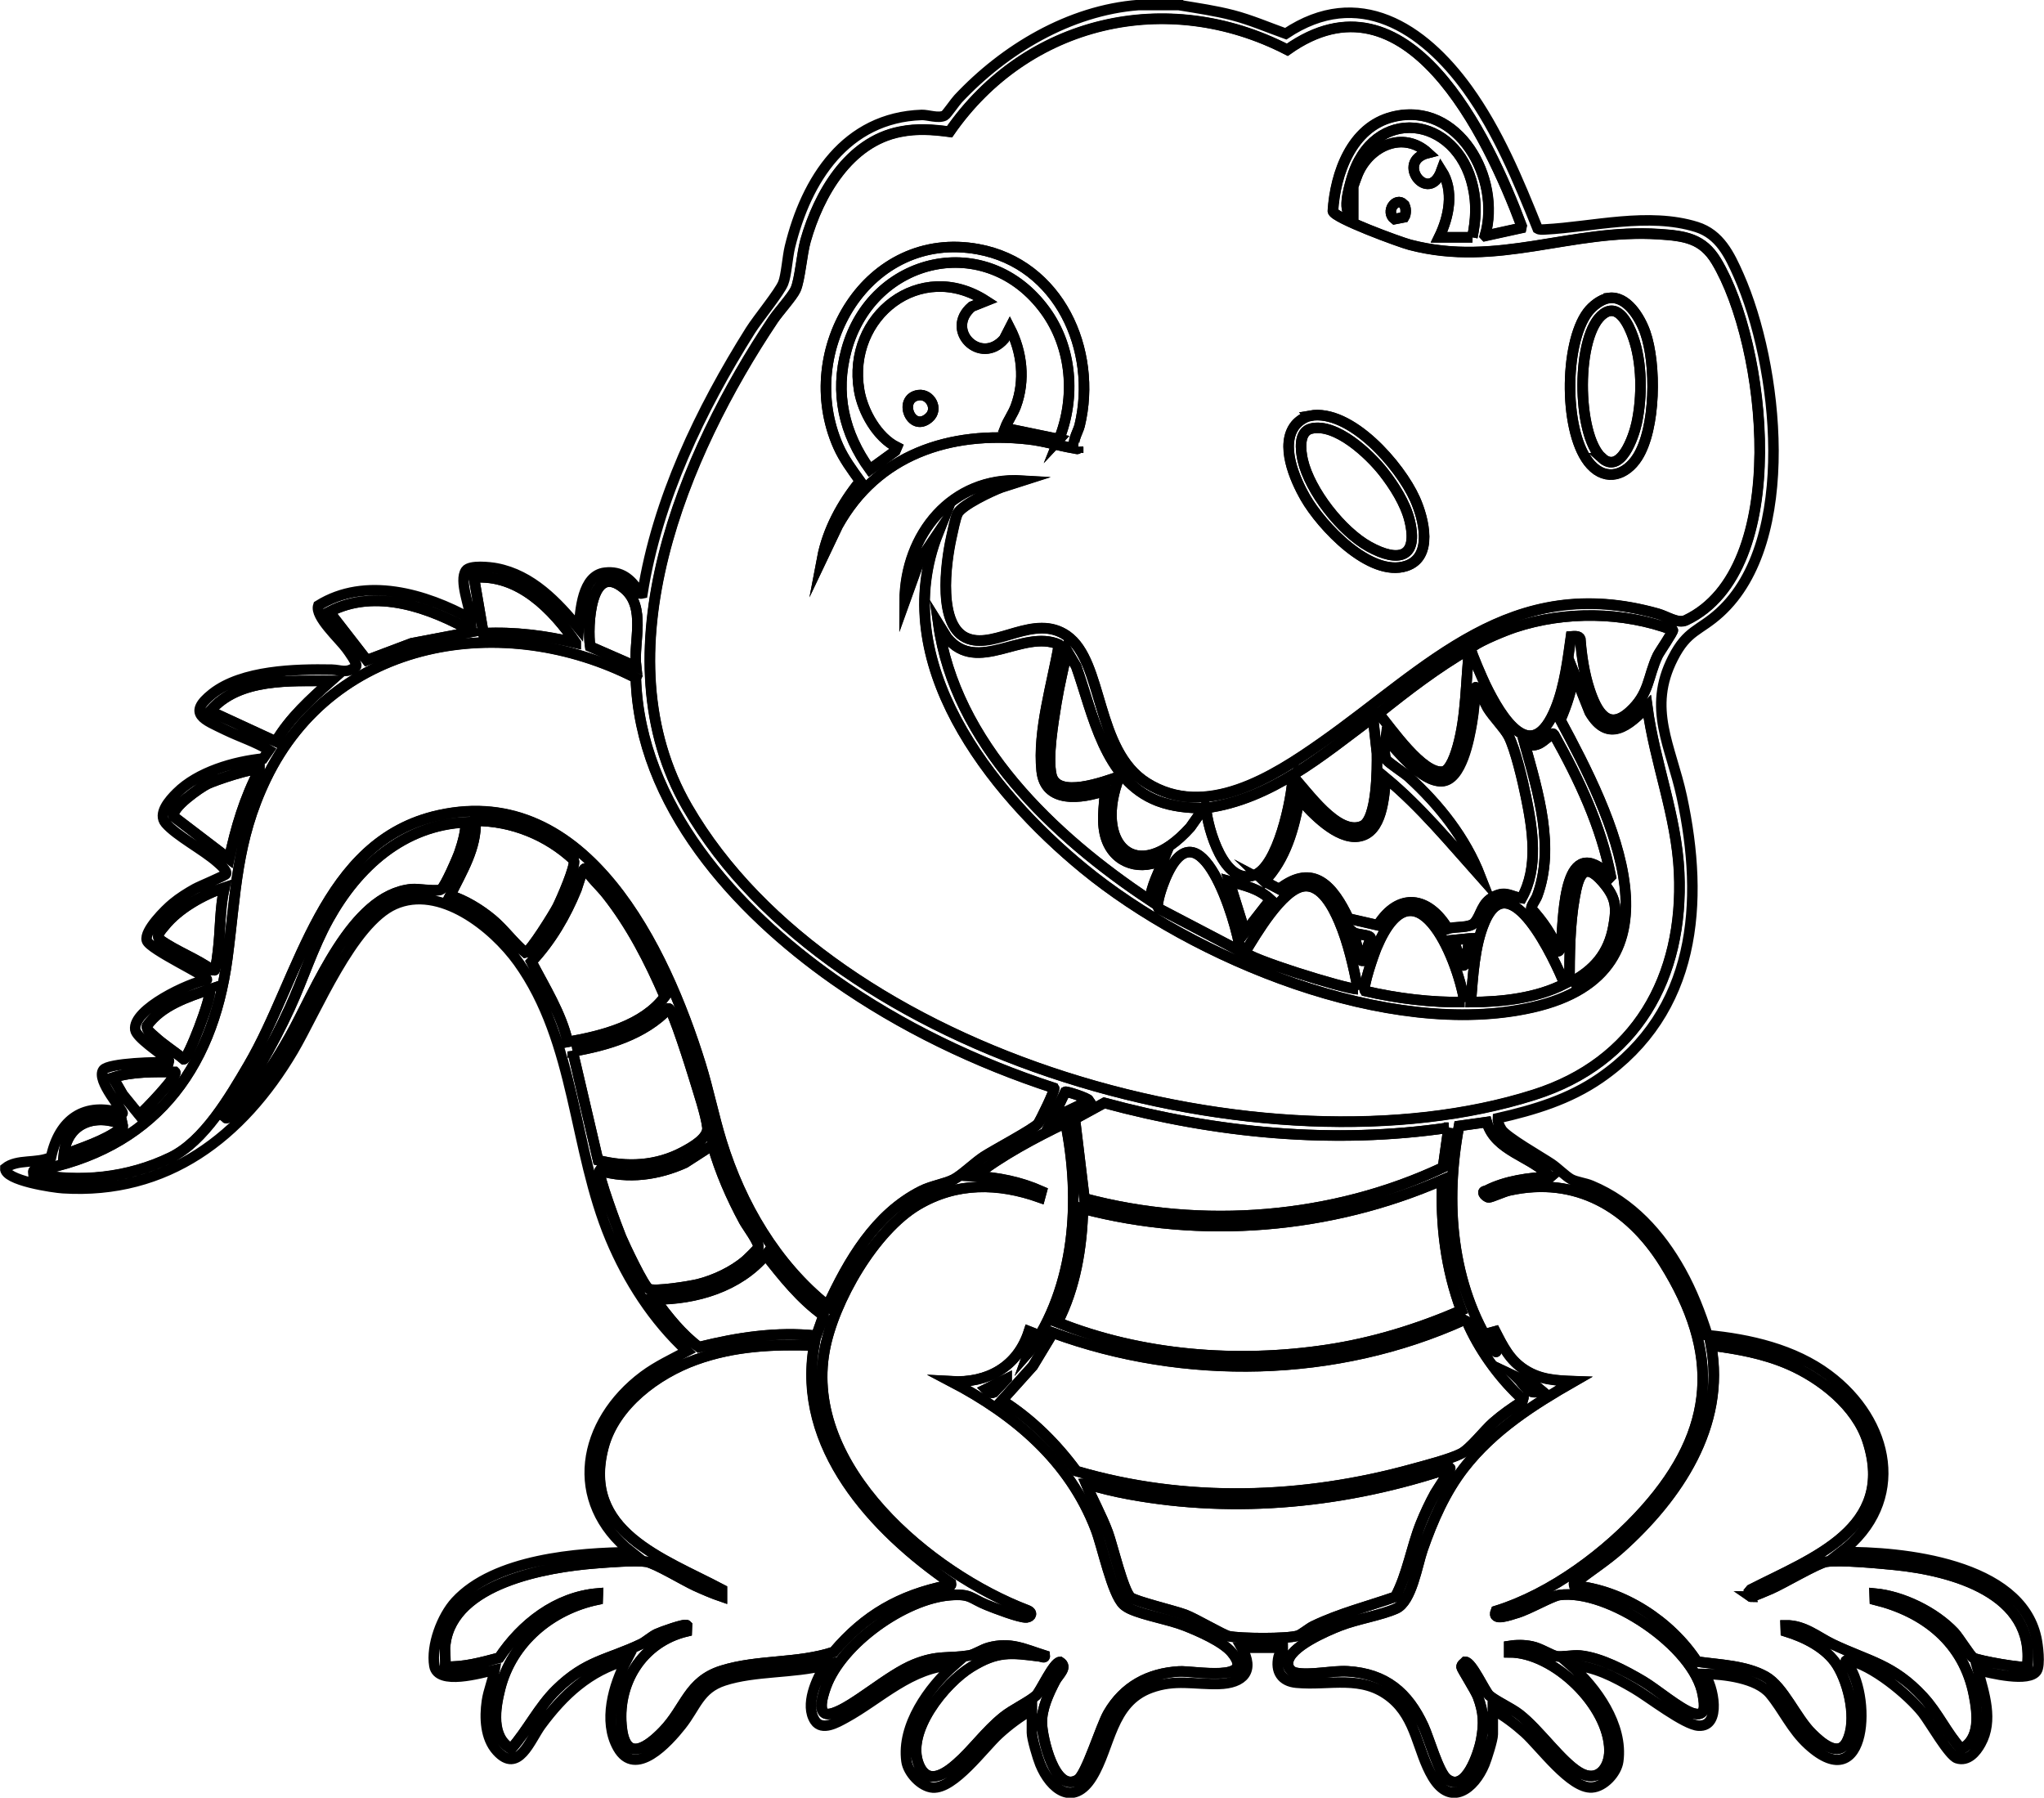 <?xml version="1.0" encoding="UTF-8"?>
<svg id="Layer_2" data-name="Layer 2" xmlns="http://www.w3.org/2000/svg" viewBox="0 0 194.57 171.12">
  <g id="Layer_1-2" data-name="Layer 1">
    <g>
      <path d="M112.32.5c1.69.28,3.37.52,5.03.95s3.37,1.16,5.04,1.76c6.92-4.61,13.09-.56,17.3,5.26,2.92,4.05,4.83,8.69,6.68,13.29.2.12.45.09.68.08,4.58-.24,9.87-1.67,14.46-.23,2.19.69,3.13,2.65,4,4.62,3.73,8.42,5.7,25.25-1.81,32.08-1.96,1.78-3.08,1.64-4.45,4.33-2.47,4.84-.2,8.37.84,13.19,2.18,10.13,1.36,20.48-7.78,26.79-2.96,2.04-6.26,3.03-9.73,3.82-.03.39.16.75.35,1.07.43.72,3.77,2.61,4.75,3.27.57.38,1.36,1.18,1.87,1.46s1.35.36,1.95.62c3.8,1.59,6.53,4.6,8.5,8.14,1.07,1.92,1.87,3.99,2.54,6.09,4,.38,8.23,1.35,11.5,3.79,5.86,4.36,7.5,12.04,1.22,16.86,5.85-.07,17.02,1.08,18.57,8.14.16.71.39,2.58.05,3.15-.68,1.15-4.47.22-5.61-.08.6,2.25,1.5,4.8.27,7.01-.45.82-1.22,1.73-2.25,1.4-.76-.24-2.59-3.46-3.26-4.31-1.4-1.77-4.86-4.61-7.1-5.01-.11-.02-.26-.03-.23.08,2.56,3.06,2.06,13.08-3.56,7.95-1.6-1.46-2.37-3.3-3.64-4.83s-4.41-1.88-6.27-1.91c.87,1.11,1.67,5.05-.53,4.93-1.35-.07-4.77-2.75-6.15-3.55-1.87-1.09-3.82-2.13-6.04-2.21,2.45,2.12,5,5.72,4.53,9.14-.15,1.11-1.36,2.43-2.5,2.5-2.02.14-4.93-3.89-6.41-5.22-.92-.82-1.95-1.61-3.03-2.19v2.35c0,.51-.57,2.29-.79,2.84-.98,2.37-3.22,4.08-4.93,1.22-1.46-2.45-1.53-5.56-3.96-7.54-2.76-2.25-5.84-1.13-9.01-1.43-1.41-.13-2.02-1.08-1.7-2.47.08-.36.44-.5.42-.86h-3.93c1.26,2.2.17,3.39-2.19,3.45s-4.14-.48-6.47.37c-3.82,1.4-3.82,5.61-5.59,8.48s-3.95,1.19-4.93-1.22c-.24-.59-.79-2.43-.79-2.99v-2.19c-1.14.65-2.22,1.46-3.18,2.34-1.43,1.32-4.25,5.21-6.26,5.07-1.12-.08-2.35-1.42-2.5-2.51-.47-3.39,2.12-7.01,4.53-9.14-4.08.13-7.02,3.21-10.34,5.02-.8.44-2.23,1.27-2.9.27-.98-1.49.13-3.95.98-5.29-3.04.79-6.71.51-9.65,1.47-2.35.77-2.65,2.48-4.06,4.26-1.25,1.58-4.37,5.06-6.03,2.12-1.42-2.52-.43-5.92.82-8.31-3.54.97-6.02,3.29-8.14,6.16-1.04,1.41-2.16,4.71-4.19,2.47-1.12-1.23-1.19-3.19-.96-4.75.15-1.02.57-1.96.74-2.97-1.29.28-5.42,1.52-5.74-.39s.7-4.67,2.03-6.12c3.7-4.02,11.59-4.65,16.73-4.69-6.16-4.84-4.68-12.41,1.16-16.77,1.29-.96,2.73-1.62,4.13-2.37-3.2-2.96-5.61-6.71-7.29-10.72-3.57-8.54-3.27-18.65-8.78-26.33-2.38-3.31-7.47-7.4-11.78-5.48-4.03,1.8-7.41,10.13-9.66,13.95-4.82,8.15-11.96,13.69-21.9,13.07-.86-.05-5.58-.73-5.49-1.9,1.13-.91,3.02-.41,4.36-1.06.77-3.57,3.16-5.33,6.81-4.16.18-.17-2.57-3.14-1.83-4.14.48-.65,5.27-.79,6.22-.7.1-.35-.09-.26-.19-.35-.63-.56-2.88-2.03-2.99-2.77-.29-1.95,5.17-4.5,6.82-4.76.22-.28-5.48-2.89-5.72-3.74-.27-.92,1.77-2.94,2.48-3.52.61-.51,1.39-1,2.09-1.39.46-.26,2.92-1.27,2.97-1.42.11-.34-.58-.89-.83-1.12-1.31-1.17-3.89-2.51-4.92-3.71-.78-.91.37-2.2,1.06-2.88,2.01-2.01,5.46-3,8.22-3.28l.56-.8c-1.3-.79-2.79-1.26-4.15-1.92-1.98-.97-3.71-1.51-1.23-3.46,2.84-2.22,7.88-2.34,11.35-2.28.89.02,1.43.42,2.32-.31.15-.25-.71-1.42-.92-1.7-.66-.91-3.03-3.04-2.68-4.09,4.48-2.79,10.2-1.13,14.51,1.26-.08-1.16-1.13-3.61-.46-4.59.37-.54,2.32-.33,2.92-.21,3.34.64,5.78,3.2,7.83,5.71.14-1.67.31-5.06,2.5-5.3,1.55-.17,2.42.6,3.22,1.77.09.14-.02.28.34.2,1.41-8.92,5.52-17.47,10.29-25.05.69-1.09,2.73-3.57,3.1-4.47.3-.73.41-2.51.64-3.45,1.56-6.41,5.31-12.32,12.55-12.57.58-.02,1.57.36,2.18.06.18-.09,1.02-1.32,1.28-1.59,4.41-4.71,10.6-8.43,17.18-8.93h3.93ZM141.37,22.44l3.42-.75.04-.2c-3.19-8.55-10.93-24.82-22.3-16.76-11.48-5.91-24.82-2.78-32.15,7.8-1.63-.22-3.08-.33-4.71,0-4.88.96-7.74,5.94-9,10.37-.35,1.25-.53,3.74-.95,4.65-.3.66-1.62,2.12-2.13,2.87-8.51,12.72-16.62,31.81-8.17,46.4,13.88,23.95,55.18,35.45,80.6,27.38,9.72-3.08,14.27-11.17,13.81-21.16-.25-5.43-2.33-10.47-3.04-15.81-1.74,1.84-3.73,3.51-5.47.56l-1.49-3.73c-.2,1.55-.69,3.04-1.31,4.46,4.82,8.96,12.41,23.95-2.66,27.36-13.65,3.09-32.23-4.61-42.72-13.22-8.94-7.34-18.71-19.69-13.85-31.93l-1.8,2.67-1.38,3.84c.02-6.35,4.48-11.91,11.2-11.5l-2,.64c-.92.34-3.77,1.68-4.17,2.49-.21.43-.47,1.73-.59,2.28-.53,2.4-1.38,8.58,1.62,9.64,2.68.95,6.31-2.42,9.37-.29,3.54,2.47,2.66,10.9,7.62,14.02,5.6,3.51,12.05-.6,16.65-3.84,10.18-7.16,17.99-16.22,32-12.27.85.24,1.91.98,2.66.62,10.13-4.8,7.65-26.3,2.9-34.18-1.31-2.18-3.02-2.41-5.45-2.57-8.39-.54-15.36,3.21-23.72,1.01-.96-.25-7.23-2.55-7.33-3.2.22-3.6,1.78-7.99,5.67-8.97,6.3-1.59,10.39,5.91,8.81,11.3ZM140.16,22.59c.33-1.68.43-3.13.05-4.82-1.51-6.82-9.52-7.86-11.56-.71-.25.87-.97,3.29.16,3.56v-2.8c0-.11.34-1.04.43-1.24,1.12-2.69,4.34-4.17,6.69-2.02-3.18.8.08,5.01,1.29,1.67,1.23,1.92.72,4.42-.23,6.36h3.18ZM133.62,19.45c-.75-.76-1.78.71-.87,1.41l.92-.18c.19-.29.2-.97-.05-1.22ZM54.8,61.18c-2.2-3.2-5.44-6.55-9.69-6.2l.91,5.3c2.97-.15,5.89.23,8.78.91ZM60.55,63.45c-.27-2.36.99-5.64-1.13-7.42-3.24-2.72-3.52,3.67-3.24,5.51l4.37,1.91ZM44.97,60.13c-4-2.29-9.22-4.2-13.62-1.89l3.57,4.6,4.27-1.61,5.78-1.1ZM159.23,59.97c-4.69-1.76-10.25-1.83-15.01-.26-.97.32-3.18,1.23-3.96,1.79-.14.1-.23.12-.22.33.02.35,1.12,2.84,1.36,3.34,1.52,3.14,4.43,7.89,6.71,2.21.84-2.1,1.14-4.58,1.45-6.8.29-.02.78-.09.88.24.12,1.6.38,3.34.89,4.86.65,1.95,1.71,3.98,3.81,2.06,1.91-1.73,1.7-3.31,2.67-5.35.16-.34,1.52-2.31,1.44-2.42ZM100.8,61.35c-3.45-1.48-7.75,2.89-10.64-.64l-.84-1.35c1.57,11.37,11.02,20.29,20.13,26.33.17-1.41.85-2.65,1.36-3.93-2.13,1.18-4.63.51-5.48-1.86-.53-1.49-.22-3.11-.12-4.64-2.23.77-5.73,1.28-6.05-1.89-.39-3.82,1.01-8.26,1.65-12.01ZM60.53,64.54c-12.58-6.45-28.73-3.87-35.22,9.61-2.85,5.91-2.84,10.79-3.67,17.06-1.44,10.87-7.25,18.21-18.22,20.23-.25.05-.26-.1-.23.3,4.43.87,8.97.41,13.05-1.56,3.17-1.53,5.64-5.76,7.41-8.78,4.97-8.47,6.99-21.34,18.13-23.79,14.04-3.09,21.52,12.79,24.9,23.69.76,2.43,1.25,4.95,2,7.38,1.85,5.98,5.18,11.69,10.1,15.62,1.98-4.29,4.53-8.71,8.9-10.92.98-.5,2.32-.69,3.12-1.12s1.97-1.58,2.84-2.15,4.82-2.68,5.17-3.15c.24-.33,1.64-3.22,1.53-3.38-7.4-2.41-14.56-5.85-20.93-10.32-9.38-6.59-18.51-16.61-18.89-28.7ZM139.86,61.79c-3.06,1.77-5.87,3.92-8.62,6.13,1.14,1.34,4.19,5.83,6.12,5.53.72-.11,1.23-1.76,1.4-2.39.83-2.95.76-6.24,1.1-9.26ZM114.59,76.92c-1.48,0-3-.15-4.39-.68-5.07-1.95-6.15-8.29-7.76-12.82l-.87-1.47c-.33,1.65-.74,3.3-1.01,4.96-.29,1.8-.87,5.19-.47,6.88.54,2.29,5.03.6,6.48.11-2.53,6.39,1.56,10.62,6.74,4.84l1.28-1.82ZM31.5,64.82c-3.84,0-8.78-.33-11.5,2.87l6.26,2.89c1.34-2.27,3.29-4.02,5.24-5.76ZM120.34,83.88l1.44.76c3.3-2.58,5.18-.17,6.59,2.8l2.8.64c2.02-3.17,4.82-2.74,6.66.33.7-.24,2.09-.03,2.56-.58.66-.78.62-1.89,1.89-2.5,1.11-.54,1.53.03,2.58.17,1.62-2.9,1.04-6.53.41-9.65-.29-1.44-1.01-4.54-1.65-5.76-.4-.76-1.45-1.81-2-2.69-.1-.17-1.02-2.13-1.15-1.96-.08,1.11-.16,2.26-.35,3.36-.25,1.48-.98,5.54-2.9,5.57s-4.14-2.81-5.3-4.09c-.08.5-.22,1.66.07,2.05.22.31,1.69,1.25,2.13,1.65,2.9,2.65,5.37,5.76,6.81,9.46-2.88-3.23-5.66-6.61-9-9.38-.18,1.78-.32,5.24-2.61,5.57-2.05.3-4.4-2.22-5.63-3.6-.48,2.83-1.3,5.76-3.33,7.87ZM123.06,73.89c1.38,1.4,4.27,5.74,6.62,4.73,1.43-.61,1.42-5.54,1.4-6.92l-.38-3.41c-4.82,3.6-9.71,7.79-15.9,8.62.18,2.02,1.73,7.41,4.59,6.39,2.26-.81,3.59-7.22,3.68-9.42ZM153.33,83.43c-.91-4.79-3.02-9.24-5.38-13.46-.19-.24-.13-.12-.3,0-.87.59-1.13,1.19-2.5.91,1.27,4.55,2.88,9.78,1.17,14.41-.13.34-.62.96-.55,1.22,1.06,1.17,2.05,2.55,2.56,4.04.21-.02.27-.68.28-.85.25-2.73.23-10.66,4.71-6.26ZM24.69,73.29c-.44-.32-4.29,1.01-4.95,1.33-.72.36-3.47,2.27-3.21,3.1l5.28,4.03c.61-2.92,1.48-5.83,2.88-8.47ZM42.85,85.24c1.39.42,2.89,1.35,4.01,2.28s2.05,2.24,3.16,3.16c.46-.08,2.73-3.74,3.05-4.37.36-.72,1.74-3.85,1.56-4.44-2.52-2.36-5.89-3.74-9.36-3.74.11,2.6-1.33,4.87-2.42,7.11ZM44.36,78.28c-5.97.26-10.33,4.24-13.1,9.23-1.49,2.69-2.4,5.64-3.68,8.43-1.68,3.67-3.74,7.21-6.08,10.49.18.16,1.48-1.23,1.67-1.43,1.73-1.86,3.16-4.13,4.41-6.33,2.46-4.34,5.85-13.46,11.55-14.02.7-.07,2.54.27,2.87,0,.38-.32,1.54-2.94,1.74-3.55.31-.9.57-1.84.6-2.8ZM118.07,90.54c-.35-2.86-3.93-14.49-7.14-6.91-.22.51-.92,2.41-.66,2.83l7.8,4.08ZM54.05,99.17c3.26-.57,7.18-1.55,9.23-4.31-1.48-3.43-3.21-6.81-5.54-9.75-.67-.84-1.51-1.56-2.03-2.44-.22-.16-.75,1.75-.83,1.96-1.03,2.53-2.42,4.91-4.29,6.91,1.28,2.47,2.81,4.87,3.46,7.62ZM149.4,93.57c2.31-1.19,3.73-2.8,4.19-5.41.33-1.84.23-2.74-1.02-4.19-1.84-2.14-2.33-.51-2.67,1.41-.48,2.65-.49,5.51-.5,8.2ZM118.52,88.72l2.42-3.1c-1.17-1.08-2.46-1.32-3.93-1.74l1.51,4.84ZM129.27,94.17c-.42-2.14-.93-4.45-1.79-6.46-.56-1.31-1.69-3.58-3.39-3.35-2.04.28-4.55,4.59-5.56,6.25.04.57,9.48,3.52,10.74,3.55ZM21.36,84.49c-1.98.65-4.35,1.98-5.68,3.63-.31.39-.92.99-.43,1.34,1.48,1.07,3.48,1.8,4.98,2.89.31.05.18-.04.24-.2.14-.37.21-1.12.27-1.55.26-2.03.18-4.11.62-6.11ZM140.01,95.38c2.98-.01,6.26-.37,8.92-1.74-.89-2.2-5.2-11.59-7.63-5.83-.95,2.26-1.09,5.14-1.29,7.56ZM139.41,95.38c-.71-4.42-4.75-13.8-8.39-5.14-.24.58-1.34,3.73-1.08,4.09,3.1.71,6.29,1.11,9.47,1.05ZM129.72,91.45l.75-2.18c-.07-.32-1.35-.28-1.66-.54.26.79.41,1.64.68,2.42.05.15.02.35.22.3ZM139.86,89.33l-1.51.15.91,2.42c.21.04.22-.27.26-.42.16-.67.24-1.46.35-2.15ZM19.99,94.17c-2.14.72-4.66,1.55-6,3.48-.1.36.43.74.7.99.82.77,1.93,1.45,2.8,2.19.4-.03,2.64-5.76,2.49-6.65ZM54.51,100.08l2.42,10.36c2.77.7,5.58.56,8.12-.8.82-.44,2.4-1.32,2.29-2.33-.14-1.22-.91-3.5-1.29-4.77-.2-.68-2.04-6.54-2.39-6.54-2.34,2.49-5.86,3.52-9.15,4.09ZM16.66,102.04c-1.97,0-4.01-.06-5.9.53l.94,1.63,1.56,1.92c.41-.3,3.75-3.77,3.41-4.08ZM103.69,104.76c-.16-.27-2.17-.9-2.28-.84l-1.2,2.51,3.48-1.67ZM137.89,107.34c-10.98,1.61-22.11.53-32.77-2.36l-2.8,1.53.91,7.56c11.19,2.99,23.67,1.98,34.13-2.95l.53-3.78ZM11.67,107.04c-2.64-1.1-5.29-.15-5.6,2.87,1.68-.65,3.92-1.34,5.35-2.45.17-.13.31-.15.25-.43ZM147.58,112.03c-1.8-1.99-5.24-2.42-6.05-5.23l-2.64.37c-1.36,7.24-.79,15.08,3.32,21.35.3.32.27.1.16-.16-.2-.49-.46-.96-.54-1.5l.51-.14c.75,1.46,1.4,2.77,2.83,3.68s2.96,1.01,4.68,1.07c-3.91,2.24-7.7,4.66-10.5,8.26-1.78,2.29-2.97,5.01-3.92,7.74-.52,1.49-1.04,4.98-2.53,5.64s-3.69.98-5.34,1.63c-1.24.48-4.86,2.02-4.95,3.53-.03.46.28.84.71.94,1.34.31,3.46-.22,4.97-.13,3.62.22,5.74,2.03,7.21,5.2.52,1.12,1.44,4.4,2.23,5.03,1.78,1.42,3.05-2.49,3.27-3.71.29-1.56.24-2.61-.31-4.09-.22-.57-1.55-2.67-1.56-2.83-.02-.24.23-.36.36-.5.61,0,1.86,2.81,2.27,3.18.56.52,2.09,1.2,2.88,1.82,1.89,1.47,3.94,4.46,5.69,5.51s2.9-.38,2.88-2.11c-.05-4.22-5.26-9.32-9.54-9.31v-.6c.74-.12,1.41-.11,2.15.04.84.17,1.83.84,2.37.94.5.08,1.54-.13,2.21-.07,1.96.18,4.34,1.45,6.03,2.45,1.24.74,3.5,2.65,4.69,3.03,1.31.41,1.16-.7.98-1.74-.79-4.61-9.08-10.14-13.67-9.5-.7.1-2.92,1.39-4.04,1.71-.56.16-2.42.87-1.99-.19,5.28-1.64,10.55-5.58,14.21-9.68,6.74-7.58,7.17-14.87,1.8-23.45-3.3-5.27-8.37-8.32-14.75-6.9-.53.12-1.63.63-1.92.66-.17.02-.45-.23-.5-.36-.11-.27.15-.23.29-.3,1.76-.91,4.1-1.25,6.06-1.29ZM97.94,128.68c4.46-6.19,4.95-14.49,3.48-21.79-3,1.46-5.97,3.03-8.62,5.07,2.2.11,4.34.55,6.35,1.44l-.16.59c-3.97-1.41-7.94-1.48-11.63.7-4.15,2.46-8.01,9.15-8.87,13.83-2.06,11.14,10.04,21.23,19.3,24.76.56.21.35.63-.07.68-.62.06-3.1-.9-3.81-1.19-1.54-.63-1.5-1.08-3.45-.93-4.33.32-10.37,4.61-11.85,8.74-.35.97-.96,3.01.68,2.49,1.98-.62,5.23-3.63,7.76-4.65,2.26-.91,3.14-.51,5.21-.84.5-.08,1.25-.58,1.83-.74,2.1-.57,3.41.13,5.36.75.03.29-.29.1-.46.08-2.8-.36-4.07-.51-6.55,1.01s-6.29,6.17-4.97,9.31c.83,1.98,2.47.88,3.59-.1,1.56-1.37,2.75-3.1,4.46-4.47.87-.7,2.48-1.45,3.11-2.04.4-.37,1.66-3.18,2.27-3.18.78.49-.14,1.21-.46,1.81-.62,1.19-1.29,2.62-1.27,3.99s1.21,6.73,3.41,5.41c.82-.5,2.19-5.07,2.91-6.32,1.48-2.55,3.82-3.82,6.75-3.99,1.35-.08,7.44,1.12,5-1.81-.86-1.04-3.16-2.03-4.43-2.53-1.62-.63-3.78-.96-5.21-1.6-.22-.1-.47-.25-.65-.41-1.09-1.01-2.01-5.53-2.65-7.19-2.5-6.52-7.73-10.91-13.78-14.07,3.48.2,6.34-1.39,7.42-4.76l.61.24-.62,1.72ZM67.82,109l-2.62,1.69c-2.55,1.15-5.41,1.55-8.12.73-.23.31,1.73,5.59,2.05,6.35s2.18,4.7,2.64,4.92c.58.28,3.9-.26,4.69-.45,1.55-.38,3.33-1.22,4.54-2.27.2-.18,1.15-1.09,1.19-1.24.11-.42-1.1-2.01-1.37-2.52-1.24-2.29-2.29-4.7-3-7.21ZM137.29,112.33c-10.65,4.65-22.92,5.67-34.2,2.72-.09,3.69-.72,7.52-2.42,10.82,8,3.2,17.13,3.9,25.62,2.62,4.43-.66,8.72-1.99,12.81-3.76-1.48-3.96-2-8.17-1.81-12.4ZM78.39,125.22c-2.17-1.55-3.86-3.68-5.5-5.77-2.56,3.04-6.64,4.25-10.52,4.24,1.21,1.66,2.53,3.32,4.17,4.54,3.64-.91,7.41-1.49,11.17-1.08l.68-1.92ZM145.01,133.07c-.13-.02-.28-.06-.37-.15-2.06-1.97-3.87-4.5-5-7.12l-.29-.15c-12.18,5.51-26.59,5.8-39.12,1.22l-1.91,3.16-2.94,3.27c2.77,1.75,5.14,4.09,7.08,6.73,10.43,3.07,21.58,2.69,32-.19,1.25-.35,3.5-.92,4.59-1.46.89-.44,2.24-2.22,3.09-2.96s1.82-1.43,2.78-2.03l.09-.31ZM42.39,156.44c-.09.67.07,1.5,0,2.19,1.75.08,3.46-.4,5.14-.84,2.15-3.21,5.44-5.79,9.39-6.12l-.02.59c-4.42.92-8.18,4.05-9.29,8.49-.47,1.87-.9,4.59,1.06,5.71,1.56-1.76,2.6-3.97,4.31-5.64,2.82-2.77,4.88-2.82,8.07-4.34.45-.22.96-.7,1.48-.95.38-.18,2.7-1.02,2.87-.83l-.02.58c-4.26,1.01-6.73,5.01-6.17,9.32.42,3.19,2.51,1.64,3.93.17,2.14-2.23,2.38-4.75,5.6-5.75,3.44-1.07,7.19-.64,10.63-1.78,2.98-3.51,6.29-5.4,10.78-6.32.21-.04.44.15.38-.22-7.33-5.03-14.7-12.99-13.02-22.63-3.86-.12-7.62.04-11.28,1.36s-7.72,4.29-8.78,8.32c-2.11,8.05,5.65,10.57,11.28,13.55v.68c-.86-.29-1.71-.66-2.53-1.03-1.06-.48-3.81-2.15-4.67-2.29-1.05-.16-3.66.05-4.83.14-4.65.36-13.52,1.87-14.3,7.64ZM166.65,151.98l-.14-.51.14-.17c5.91-3.02,13.82-5.8,11.12-14.14-1.08-3.33-4.42-5.95-7.53-7.3-2.36-1.02-4.83-1.46-7.37-1.79,1.42,7.63-3.2,14.45-8.63,19.3-1.32,1.18-2.81,2.13-4.2,3.21-.13.1-.28,0-.19.35,4.63.44,9.17,3.38,11.68,7.23,2.11.31,4.63.36,6.52,1.42,1.71.96,2.9,3.93,4.41,5.42.86.84,2.53,2.35,3.34.76,1.01-1.97.2-5.46-.93-7.26-1.04-1.65-3.07-2.65-4.88-3.21l-.02-.58c1.79-.03,3.05,1.12,4.48,1.8,3.47,1.65,5.75,1.91,8.61,5.01,1.42,1.54,2.24,3.45,3.63,4.96,1.85-.98,1.55-3.36,1.21-5.11-.96-5-4.67-7.92-9.44-9.1l-.02-.59c2.65.25,5.73,1.76,7.57,3.7.44.47,1.54,2.26,1.82,2.42.49.28,4.9,1.06,5.13.83.84-6.98-7.16-9.13-12.63-9.68-1.51-.15-5.16-.5-6.5-.29-.8.12-4.16,2.11-5.28,2.59-.26.11-1.82.8-1.92.73ZM146.67,132.31l-.37-.31-1.9-.9c.7.68,1.2,1.92,2.27,1.21ZM95.82,131.25l-1.97.98c.18.18.48.45.75.31l1.22-1.29ZM103.39,141.24c.65,1.57,1.49,3.05,2.08,4.65.43,1.18,1.47,5.59,2.17,6.16.47.38,4.19,1.27,5.17,1.64s3.6,1.92,4.16,2.05c1.09.24,5.54.27,6.56-.04.38-.11,1.06-.71,1.5-.92,2.54-1.22,5.16-1.87,7.8-2.79,1.15-2.16,1.51-4.67,2.42-6.96.37-.94.87-1.99,1.36-2.88.16-.29,1.54-2.32,1.44-2.42-9.81,3.3-20.34,4.38-30.57,2.5-1.38-.25-2.74-.58-4.08-.99Z" style="fill: none; stroke: #000; stroke-miterlimit: 10;"/>
      <path d="M141.37,22.44c1.58-5.4-2.51-12.89-8.81-11.3-3.89.98-5.45,5.37-5.67,8.97.11.65,6.37,2.95,7.33,3.2,8.36,2.19,15.33-1.56,23.72-1.01,2.43.16,4.14.39,5.45,2.57,4.75,7.88,7.23,29.38-2.9,34.18-.75.36-1.81-.38-2.66-.62-14.02-3.95-21.83,5.11-32,12.27-4.6,3.24-11.05,7.36-16.65,3.84-4.96-3.12-4.08-11.55-7.62-14.02-3.06-2.13-6.69,1.24-9.37.29-3-1.06-2.15-7.23-1.62-9.64.12-.55.38-1.85.59-2.28.4-.81,3.25-2.15,4.17-2.49l2-.64c-6.72-.41-11.17,5.15-11.2,11.5l1.38-3.84,1.8-2.67c-4.85,12.24,4.91,24.59,13.85,31.93,10.49,8.61,29.08,16.31,42.72,13.22,15.07-3.41,7.48-18.4,2.66-27.36.62-1.42,1.1-2.92,1.31-4.46l1.49,3.73c1.74,2.96,3.73,1.28,5.47-.56.71,5.34,2.79,10.37,3.04,15.81.45,9.98-4.1,18.08-13.81,21.16-25.42,8.06-66.73-3.43-80.6-27.38-8.45-14.59-.34-33.68,8.17-46.4.5-.75,1.83-2.21,2.13-2.87.41-.91.59-3.4.95-4.65,1.25-4.43,4.11-9.42,9-10.37,1.63-.32,3.08-.21,4.71,0,7.33-10.58,20.67-13.7,32.15-7.8,11.37-8.07,19.11,8.21,22.3,16.76l-.04.2-3.42.75ZM102.63,42.57c-.88-.08,0-1.44.14-2.06,1.74-7.2-1.96-15.39-9.67-16.79-10.49-1.91-17.33,9.64-13.31,18.75.53,1.21,1.32,2.26,2.09,3.33-1.72,2.11-3.11,4.66-3.62,7.36l1.49-3.13c3.76-6.75,10.64-9.04,18.11-8.22,1.5.16,2.95.63,4.43.87.16.03.38.14.34-.11ZM153.14,28.37c-.74.1-1.56.76-2,1.34-2.28,3.01-2.31,11.69.29,14.52,1.49,1.63,3.37.97,4.44-.71,1.75-2.74,1.8-8.88.74-11.89-.49-1.38-1.75-3.51-3.47-3.27ZM124.69,39.58c-.5.09-1.07.49-1.39.88-1.47,1.84-.09,5.1.95,6.9,1.54,2.69,6.16,7.63,9.59,6.51,2.61-.85,1.69-4.49.85-6.37-1.41-3.17-6.14-8.64-10.01-7.93Z" style="fill: none; stroke: #000; stroke-miterlimit: 10;"/>
      <path d="M60.53,64.54c.39,12.09,9.52,22.11,18.89,28.7,6.37,4.48,13.53,7.91,20.93,10.32.11.16-1.29,3.05-1.53,3.38-.35.48-4.26,2.55-5.17,3.15s-2.04,1.72-2.84,2.15-2.14.62-3.12,1.12c-4.37,2.21-6.92,6.64-8.9,10.92-4.92-3.93-8.25-9.64-10.1-15.62-.75-2.43-1.25-4.95-2-7.38-3.38-10.9-10.86-26.78-24.9-23.69-11.14,2.45-13.16,15.32-18.13,23.79-1.77,3.02-4.24,7.26-7.41,8.78-4.07,1.96-8.62,2.43-13.05,1.56-.03-.4-.02-.25.23-.3,10.97-2.01,16.77-9.36,18.22-20.23.83-6.27.83-11.14,3.67-17.06,6.49-13.48,22.64-16.06,35.22-9.61Z" style="fill: none; stroke: #000; stroke-miterlimit: 10;"/>
      <path d="M147.58,112.03c-1.96.04-4.3.38-6.06,1.29-.15.07-.4.03-.29.3.05.13.33.37.5.36.29-.03,1.39-.54,1.92-.66,6.38-1.42,11.44,1.63,14.75,6.9,5.37,8.57,4.94,15.87-1.8,23.45-3.65,4.1-8.93,8.05-14.21,9.68-.43,1.07,1.43.35,1.99.19,1.12-.32,3.34-1.61,4.04-1.71,4.59-.64,12.88,4.89,13.67,9.5.18,1.03.33,2.15-.98,1.74-1.19-.38-3.45-2.29-4.69-3.03-1.68-1-4.07-2.27-6.03-2.45-.67-.06-1.71.15-2.21.07-.54-.09-1.53-.77-2.37-.94-.74-.15-1.41-.15-2.15-.04v.6c4.28-.01,9.49,5.09,9.54,9.31.02,1.73-1.16,3.14-2.88,2.11s-3.8-4.04-5.69-5.51c-.78-.61-2.32-1.3-2.88-1.82-.4-.37-1.66-3.18-2.27-3.18-.13.14-.38.26-.36.5.01.16,1.35,2.25,1.56,2.83.56,1.48.6,2.54.31,4.09-.23,1.22-1.49,5.13-3.27,3.71-.79-.63-1.71-3.91-2.23-5.03-1.47-3.18-3.59-4.98-7.21-5.2-1.5-.09-3.62.43-4.97.13-.43-.1-.74-.48-.71-.94.09-1.51,3.71-3.04,4.95-3.53,1.65-.64,3.87-.98,5.34-1.63s2.01-4.15,2.53-5.64c.95-2.73,2.14-5.44,3.92-7.74,2.8-3.61,6.59-6.02,10.5-8.26-1.72-.06-3.2-.12-4.68-1.07s-2.08-2.22-2.83-3.68l-.51.14c.08.54.34,1.01.54,1.5.11.26.14.48-.16.16-4.11-6.27-4.68-14.12-3.32-21.35l2.64-.37c.81,2.81,4.25,3.24,6.05,5.23Z" style="fill: none; stroke: #000; stroke-miterlimit: 10;"/>
      <path d="M97.94,128.68l.62-1.72-.61-.24c-1.08,3.37-3.95,4.96-7.42,4.76,6.05,3.17,11.27,7.55,13.78,14.07.64,1.66,1.56,6.18,2.65,7.19.18.16.43.31.65.41,1.43.64,3.59.96,5.21,1.6,1.27.5,3.56,1.5,4.43,2.53,2.44,2.93-3.65,1.73-5,1.81-2.93.17-5.28,1.44-6.75,3.99-.72,1.25-2.09,5.82-2.91,6.32-2.19,1.33-3.39-4.05-3.41-5.41s.65-2.8,1.27-3.99c.32-.61,1.24-1.32.46-1.81-.61,0-1.86,2.81-2.27,3.18-.63.58-2.24,1.34-3.11,2.04-1.71,1.37-2.9,3.1-4.46,4.47-1.11.98-2.76,2.08-3.59.1-1.31-3.14,2.42-7.74,4.97-9.31s3.75-1.37,6.55-1.01c.16.02.49.21.46-.08-1.96-.62-3.27-1.32-5.36-.75-.59.16-1.33.66-1.83.74-2.07.33-2.95-.06-5.21.84-2.53,1.02-5.78,4.02-7.76,4.65-1.64.52-1.03-1.52-.68-2.49,1.48-4.12,7.51-8.41,11.85-8.74,1.96-.15,1.91.3,3.45.93.71.29,3.19,1.25,3.81,1.19.43-.04.63-.46.07-.68-9.26-3.53-21.36-13.62-19.3-24.76.86-4.68,4.72-11.37,8.87-13.83,3.69-2.18,7.66-2.12,11.63-.7l.16-.59c-2.02-.9-4.15-1.33-6.35-1.44,2.65-2.04,5.62-3.61,8.62-5.07,1.47,7.3.98,15.6-3.48,21.79Z" style="fill: none; stroke: #000; stroke-miterlimit: 10;"/>
      <path d="M42.39,156.44c.78-5.77,9.65-7.28,14.3-7.64,1.17-.09,3.78-.31,4.83-.14.87.14,3.62,1.81,4.67,2.29.82.37,1.67.74,2.52,1.03v-.68c-5.63-2.98-13.39-5.49-11.28-13.55,1.06-4.03,5.01-6.96,8.78-8.32s7.42-1.48,11.28-1.36c-1.69,9.64,5.69,17.6,13.02,22.63.06.37-.17.18-.38.22-4.49.93-7.8,2.81-10.78,6.32-3.44,1.14-7.19.71-10.63,1.78-3.22,1-3.45,3.53-5.6,5.75-1.41,1.47-3.51,3.03-3.93-.17-.56-4.31,1.91-8.31,6.17-9.32l.02-.58c-.18-.19-2.49.65-2.87.83-.52.25-1.03.73-1.48.95-3.18,1.52-5.25,1.57-8.07,4.34-1.7,1.67-2.75,3.89-4.31,5.64-1.96-1.13-1.53-3.84-1.06-5.71,1.11-4.44,4.87-7.57,9.29-8.49l.02-.59c-3.95.33-7.25,2.91-9.39,6.12-1.67.44-3.39.93-5.14.84.07-.69-.09-1.52,0-2.19Z" style="fill: none; stroke: #000; stroke-miterlimit: 10;"/>
      <path d="M166.65,151.98c.09.07,1.65-.62,1.92-.73,1.12-.48,4.48-2.47,5.28-2.59,1.34-.21,4.99.15,6.5.29,5.47.54,13.47,2.69,12.63,9.68-.23.23-4.64-.55-5.13-.83-.28-.16-1.38-1.95-1.82-2.42-1.84-1.95-4.92-3.46-7.57-3.7l.02.59c4.77,1.17,8.49,4.1,9.44,9.1.34,1.75.64,4.13-1.21,5.11-1.39-1.51-2.2-3.41-3.63-4.96-2.86-3.1-5.14-3.36-8.61-5.01-1.43-.68-2.69-1.82-4.48-1.8l.02.58c1.81.56,3.85,1.57,4.88,3.21,1.13,1.8,1.94,5.29.93,7.26-.81,1.59-2.49.09-3.34-.76-1.52-1.49-2.7-4.46-4.41-5.42-1.9-1.07-4.42-1.12-6.52-1.42-2.52-3.85-7.05-6.79-11.68-7.23-.09-.35.07-.25.19-.35,1.39-1.08,2.88-2.03,4.2-3.21,5.43-4.85,10.04-11.66,8.63-19.3,2.54.33,5,.77,7.37,1.79,3.11,1.34,6.46,3.97,7.53,7.3,2.7,8.35-5.21,11.12-11.12,14.14l-.14.17.14.51Z" style="fill: none; stroke: #000; stroke-miterlimit: 10;"/>
      <path d="M145.01,133.07l-.09.31c-.96.6-1.93,1.28-2.78,2.03s-2.2,2.52-3.09,2.96c-1.09.54-3.34,1.12-4.59,1.46-10.42,2.88-21.57,3.26-32,.19-1.94-2.64-4.31-4.98-7.08-6.73l2.94-3.27,1.91-3.16c12.53,4.58,26.94,4.29,39.12-1.22l.29.15c1.13,2.62,2.94,5.15,5,7.12.09.09.24.13.37.15Z" style="fill: none; stroke: #000; stroke-miterlimit: 10;"/>
      <path d="M137.29,112.33c-.18,4.23.33,8.44,1.81,12.4-4.09,1.77-8.38,3.1-12.81,3.76-8.5,1.27-17.63.58-25.62-2.62,1.69-3.3,2.33-7.13,2.42-10.82,11.28,2.95,23.55,1.92,34.2-2.72Z" style="fill: none; stroke: #000; stroke-miterlimit: 10;"/>
      <path d="M103.39,141.24c1.34.41,2.7.73,4.08.99,10.23,1.88,20.77.8,30.57-2.5.1.1-1.28,2.13-1.44,2.42-.49.89-.98,1.94-1.36,2.88-.91,2.29-1.27,4.81-2.42,6.96-2.64.93-5.26,1.57-7.8,2.79-.44.21-1.12.8-1.5.92-1.02.31-5.47.28-6.56.04-.56-.12-3.13-1.67-4.16-2.05s-4.7-1.25-5.17-1.64c-.7-.57-1.73-4.98-2.17-6.16-.59-1.61-1.43-3.08-2.08-4.65Z" style="fill: none; stroke: #000; stroke-miterlimit: 10;"/>
      <path d="M120.34,83.88c2.03-2.1,2.85-5.04,3.33-7.87,1.24,1.38,3.59,3.9,5.63,3.6,2.29-.33,2.44-3.79,2.61-5.57,3.34,2.78,6.12,6.15,9,9.38-1.44-3.7-3.91-6.81-6.81-9.46-.44-.4-1.91-1.34-2.13-1.65-.28-.39-.14-1.55-.07-2.05,1.16,1.28,3.43,4.12,5.3,4.09s2.65-4.1,2.9-5.57c.19-1.1.27-2.25.35-3.36.12-.18,1.04,1.78,1.15,1.96.54.88,1.6,1.93,2,2.69.64,1.23,1.36,4.32,1.65,5.76.64,3.11,1.22,6.74-.41,9.65-1.05-.15-1.47-.71-2.58-.17-1.26.61-1.23,1.72-1.89,2.5-.47.55-1.86.34-2.56.58-1.85-3.06-4.65-3.5-6.66-.33l-2.8-.64c-1.41-2.97-3.29-5.37-6.59-2.8l-1.44-.76Z" style="fill: none; stroke: #000; stroke-miterlimit: 10;"/>
      <path d="M137.89,107.34l-.53,3.78c-10.46,4.93-22.95,5.94-34.13,2.95l-.91-7.56,2.8-1.53c10.66,2.88,21.79,3.96,32.77,2.36Z" style="fill: none; stroke: #000; stroke-miterlimit: 10;"/>
      <path d="M100.8,61.35c-.64,3.75-2.04,8.19-1.65,12.01.32,3.17,3.83,2.66,6.05,1.89-.1,1.53-.4,3.16.12,4.64.84,2.37,3.35,3.05,5.48,1.86-.51,1.29-1.19,2.53-1.36,3.93-9.11-6.04-18.56-14.96-20.13-26.33l.84,1.35c2.89,3.53,7.19-.85,10.64.64Z" style="fill: none; stroke: #000; stroke-miterlimit: 10;"/>
      <path d="M159.23,59.97c.08.11-1.27,2.08-1.44,2.42-.96,2.04-.76,3.62-2.67,5.35-2.11,1.92-3.17-.11-3.81-2.06-.5-1.52-.77-3.26-.89-4.86-.11-.33-.59-.26-.88-.24-.31,2.22-.61,4.7-1.45,6.8-2.28,5.68-5.19.93-6.71-2.21-.24-.5-1.34-2.99-1.36-3.34-.01-.21.08-.23.22-.33.78-.56,3-1.47,3.96-1.79,4.76-1.57,10.32-1.5,15.01.26Z" style="fill: none; stroke: #000; stroke-miterlimit: 10;"/>
      <path d="M67.82,109c.72,2.51,1.77,4.92,3,7.21.27.5,1.48,2.1,1.37,2.52-.04.15-.99,1.07-1.19,1.24-1.21,1.05-2.99,1.88-4.54,2.27-.8.2-4.12.73-4.69.45-.47-.23-2.34-4.2-2.64-4.92s-2.28-6.04-2.05-6.35c2.72.82,5.57.42,8.12-.73l2.62-1.69Z" style="fill: none; stroke: #000; stroke-miterlimit: 10;"/>
      <path d="M54.51,100.08c3.29-.57,6.81-1.6,9.15-4.09.35,0,2.18,5.86,2.39,6.54.38,1.27,1.15,3.55,1.29,4.77.11,1.01-1.46,1.89-2.29,2.33-2.54,1.36-5.35,1.51-8.12.8l-2.42-10.36Z" style="fill: none; stroke: #000; stroke-miterlimit: 10;"/>
      <path d="M54.05,99.17c-.65-2.75-2.18-5.15-3.46-7.62,1.87-2,3.26-4.38,4.29-6.91.09-.22.61-2.12.83-1.96.52.88,1.36,1.6,2.03,2.44,2.33,2.94,4.06,6.31,5.54,9.75-2.05,2.76-5.97,3.74-9.23,4.31Z" style="fill: none; stroke: #000; stroke-miterlimit: 10;"/>
      <path d="M123.06,73.89c-.09,2.19-1.41,8.61-3.68,9.42-2.85,1.02-4.4-4.37-4.59-6.39,6.2-.83,11.08-5.02,15.9-8.62l.38,3.41c.02,1.38.03,6.31-1.4,6.92-2.35,1.01-5.24-3.33-6.62-4.73Z" style="fill: none; stroke: #000; stroke-miterlimit: 10;"/>
      <path d="M42.85,85.24c1.09-2.24,2.53-4.51,2.42-7.11,3.47,0,6.85,1.38,9.36,3.74.18.59-1.2,3.72-1.56,4.44-.32.63-2.59,4.3-3.05,4.37-1.12-.92-2.03-2.21-3.16-3.16s-2.62-1.86-4.01-2.28Z" style="fill: none; stroke: #000; stroke-miterlimit: 10;"/>
      <path d="M114.59,76.92l-1.28,1.82c-5.18,5.77-9.27,1.54-6.74-4.84-1.45.5-5.93,2.18-6.48-.11-.4-1.7.18-5.08.47-6.88.27-1.67.68-3.31,1.01-4.96l.87,1.47c1.61,4.54,2.68,10.87,7.76,12.82,1.39.53,2.91.68,4.39.68Z" style="fill: none; stroke: #000; stroke-miterlimit: 10;"/>
      <path d="M44.36,78.28c-.04.96-.3,1.9-.6,2.8-.21.61-1.36,3.23-1.74,3.55-.33.28-2.18-.07-2.87,0-5.7.57-9.1,9.68-11.55,14.02-1.25,2.21-2.68,4.47-4.41,6.33-.19.2-1.49,1.59-1.67,1.43,2.34-3.28,4.4-6.82,6.08-10.49,1.28-2.79,2.19-5.74,3.68-8.43,2.77-4.99,7.12-8.97,13.1-9.23Z" style="fill: none; stroke: #000; stroke-miterlimit: 10;"/>
      <path d="M78.39,125.22l-.68,1.92c-3.76-.41-7.53.17-11.17,1.08-1.64-1.22-2.96-2.89-4.17-4.54,3.88,0,7.96-1.2,10.52-4.24,1.64,2.09,3.33,4.23,5.5,5.77Z" style="fill: none; stroke: #000; stroke-miterlimit: 10;"/>
      <path d="M153.33,83.43c-4.48-4.4-4.46,3.53-4.71,6.26-.01.17-.07.83-.28.85-.51-1.49-1.5-2.87-2.56-4.04-.06-.25.43-.87.55-1.22,1.71-4.63.09-9.86-1.17-14.41,1.36.28,1.63-.32,2.5-.91.17-.11.11-.23.3,0,2.35,4.23,4.46,8.67,5.38,13.46Z" style="fill: none; stroke: #000; stroke-miterlimit: 10;"/>
      <path d="M129.27,94.17c-1.26-.04-10.7-2.99-10.74-3.55,1.01-1.66,3.52-5.97,5.56-6.25,1.7-.23,2.83,2.04,3.39,3.35.86,2.01,1.37,4.32,1.79,6.46Z" style="fill: none; stroke: #000; stroke-miterlimit: 10;"/>
      <path d="M140.01,95.38c.2-2.42.34-5.31,1.29-7.56,2.42-5.77,6.74,3.63,7.63,5.83-2.66,1.36-5.94,1.73-8.92,1.74Z" style="fill: none; stroke: #000; stroke-miterlimit: 10;"/>
      <path d="M139.41,95.38c-3.18.06-6.38-.34-9.47-1.05-.26-.36.83-3.51,1.08-4.09,3.64-8.66,7.68.72,8.39,5.14Z" style="fill: none; stroke: #000; stroke-miterlimit: 10;"/>
      <path d="M139.86,61.79c-.34,3.03-.27,6.32-1.1,9.26-.18.63-.68,2.28-1.4,2.39-1.92.31-4.98-4.18-6.12-5.53,2.75-2.2,5.56-4.36,8.62-6.13Z" style="fill: none; stroke: #000; stroke-miterlimit: 10;"/>
      <path d="M44.97,60.13l-5.78,1.1-4.27,1.61-3.57-4.6c4.4-2.3,9.62-.39,13.62,1.89Z" style="fill: none; stroke: #000; stroke-miterlimit: 10;"/>
      <path d="M140.16,22.59h-3.18c.95-1.94,1.46-4.43.23-6.36-1.21,3.35-4.47-.87-1.29-1.67-2.35-2.16-5.57-.67-6.69,2.02-.08.2-.43,1.13-.43,1.24v2.8c-1.13-.28-.4-2.69-.16-3.56,2.04-7.15,10.05-6.11,11.56.71.37,1.69.28,3.13-.05,4.82Z" style="fill: none; stroke: #000; stroke-miterlimit: 10;"/>
      <path d="M118.07,90.54l-7.8-4.08c-.26-.42.44-2.32.66-2.83,3.21-7.58,6.79,4.05,7.14,6.91Z" style="fill: none; stroke: #000; stroke-miterlimit: 10;"/>
      <path d="M31.5,64.82c-1.95,1.74-3.9,3.49-5.24,5.76l-6.26-2.89c2.72-3.2,7.66-2.86,11.5-2.87Z" style="fill: none; stroke: #000; stroke-miterlimit: 10;"/>
      <path d="M24.69,73.29c-1.4,2.64-2.26,5.55-2.88,8.47l-5.28-4.03c-.25-.84,2.5-2.75,3.21-3.1.66-.33,4.51-1.65,4.95-1.33Z" style="fill: none; stroke: #000; stroke-miterlimit: 10;"/>
      <path d="M54.8,61.18c-2.88-.68-5.8-1.06-8.78-.91l-.91-5.3c4.24-.35,7.49,3.01,9.69,6.2Z" style="fill: none; stroke: #000; stroke-miterlimit: 10;"/>
      <path d="M149.4,93.57c.01-2.69.02-5.55.5-8.2.35-1.91.83-3.54,2.67-1.41,1.25,1.45,1.35,2.35,1.02,4.19-.46,2.61-1.89,4.22-4.19,5.41Z" style="fill: none; stroke: #000; stroke-miterlimit: 10;"/>
      <path d="M60.55,63.45l-4.37-1.91c-.29-1.84,0-8.23,3.24-5.51,2.12,1.78.86,5.06,1.13,7.42Z" style="fill: none; stroke: #000; stroke-miterlimit: 10;"/>
      <path d="M21.36,84.49c-.45,2-.37,4.08-.62,6.11-.05.43-.13,1.18-.27,1.55-.06.16.07.25-.24.2-1.5-1.1-3.49-1.82-4.98-2.89-.49-.35.12-.96.43-1.34,1.33-1.65,3.7-2.98,5.68-3.63Z" style="fill: none; stroke: #000; stroke-miterlimit: 10;"/>
      <path d="M19.99,94.17c.15.89-2.09,6.62-2.49,6.65-.88-.73-1.98-1.42-2.8-2.19-.27-.25-.8-.63-.7-.99,1.34-1.92,3.86-2.75,6-3.48Z" style="fill: none; stroke: #000; stroke-miterlimit: 10;"/>
      <path d="M16.66,102.04c.34.31-3,3.78-3.41,4.08l-1.56-1.92-.94-1.63c1.9-.59,3.93-.54,5.9-.53Z" style="fill: none; stroke: #000; stroke-miterlimit: 10;"/>
      <path d="M11.67,107.04c.06.28-.08.3-.25.43-1.42,1.11-3.67,1.8-5.35,2.45.31-3.02,2.96-3.97,5.6-2.87Z" style="fill: none; stroke: #000; stroke-miterlimit: 10;"/>
      <path d="M118.52,88.72l-1.51-4.84c1.47.42,2.76.66,3.93,1.74l-2.42,3.1Z" style="fill: none; stroke: #000; stroke-miterlimit: 10;"/>
      <path d="M103.69,104.76l-3.48,1.67,1.2-2.51c.1-.06,2.11.57,2.28.84Z" style="fill: none; stroke: #000; stroke-miterlimit: 10;"/>
      <path d="M129.72,91.45c-.2.04-.17-.16-.22-.3-.28-.78-.42-1.63-.68-2.42.31.26,1.59.22,1.66.54l-.75,2.18Z" style="fill: none; stroke: #000; stroke-miterlimit: 10;"/>
      <path d="M139.86,89.33c-.11.69-.19,1.48-.35,2.15-.04.15-.04.46-.26.42l-.91-2.42,1.51-.15Z" style="fill: none; stroke: #000; stroke-miterlimit: 10;"/>
      <path d="M133.62,19.45c.25.25.23.93.05,1.22l-.92.18c-.91-.69.12-2.16.87-1.41Z" style="fill: none; stroke: #000; stroke-miterlimit: 10;"/>
      <path d="M146.67,132.31c-1.07.71-1.57-.53-2.27-1.21l1.9.9.37.31Z" style="fill: none; stroke: #000; stroke-miterlimit: 10;"/>
      <path d="M95.82,131.25l-1.22,1.29c-.28.14-.57-.13-.75-.31l1.97-.98Z" style="fill: none; stroke: #000; stroke-miterlimit: 10;"/>
      <path d="M102.63,42.57c.04.25-.18.14-.34.11-1.47-.24-2.93-.71-4.43-.87-7.47-.82-14.35,1.47-18.11,8.22l-1.49,3.13c.51-2.7,1.9-5.25,3.62-7.36-.77-1.07-1.55-2.12-2.09-3.33-4.03-9.11,2.82-20.66,13.31-18.75,7.71,1.4,11.4,9.6,9.67,16.79-.15.62-1.02,1.97-.14,2.06ZM100.81,41.81c1.6-4,1.25-8.73-1.3-12.24-5.59-7.69-16.48-5.19-18.93,3.73-1.13,4.12-.24,7.98,2.23,11.38l2.41-1.75.16-.37c-1.88-.94-3.25-3.39-3.59-5.41-1.2-7.05,5.82-12.55,12.07-8.51l-1.35.54c-2.63,2.25.84,5.66,3.08,3.08l.54-1.05c1.18,2.3,1.48,4.99.57,7.45-.27.72-.75,1.36-1.02,2.08l5.14,1.06ZM87.45,37.61c-2.02.27-.75,3.63.96,2.17.98-.83.13-2.32-.96-2.17Z" style="fill: none; stroke: #000; stroke-miterlimit: 10;"/>
      <path d="M124.69,39.58c3.87-.71,8.59,4.76,10.01,7.93.84,1.88,1.76,5.52-.85,6.37-3.43,1.11-8.05-3.82-9.59-6.51-1.03-1.8-2.42-5.06-.95-6.9.31-.39.89-.79,1.39-.88ZM124.83,40.79c-1.25.28-1.03,2.09-.82,3.02.68,2.93,3.68,6.77,6.31,8.22,2.79,1.54,4.74,1.09,3.86-2.5-.39-1.6-1.49-3.33-2.5-4.61-1.35-1.71-4.49-4.67-6.85-4.13Z" style="fill: none; stroke: #000; stroke-miterlimit: 10;"/>
      <path d="M153.14,28.37c1.73-.24,2.98,1.88,3.47,3.27,1.06,3,1.01,9.14-.74,11.89-1.07,1.68-2.95,2.34-4.44.71-2.6-2.83-2.57-11.51-.29-14.52.44-.58,1.26-1.24,2-1.34ZM152.47,43.58c1.8,1.63,3.05-2,3.33-3.3.54-2.53.53-5.78-.35-8.23-.4-1.13-1.36-3.22-2.8-2.19-2.68,1.91-2.58,11.54-.17,13.72Z" style="fill: none; stroke: #000; stroke-miterlimit: 10;"/>
      <path d="M100.81,41.81l-5.14-1.06c.27-.72.76-1.35,1.02-2.08.91-2.46.61-5.15-.57-7.45l-.54,1.05c-2.24,2.58-5.71-.83-3.08-3.08l1.35-.54c-6.25-4.04-13.26,1.46-12.07,8.51.34,2.02,1.71,4.47,3.59,5.41l-.16.37-2.41,1.75c-2.47-3.41-3.36-7.26-2.23-11.38,2.45-8.93,13.34-11.43,18.93-3.73,2.55,3.51,2.9,8.25,1.3,12.24Z" style="fill: none; stroke: #000; stroke-miterlimit: 10;"/>
      <path d="M87.45,37.61c1.09-.14,1.94,1.34.96,2.17-1.71,1.46-2.98-1.91-.96-2.17Z" style="fill: none; stroke: #000; stroke-miterlimit: 10;"/>
      <path d="M124.83,40.79c2.36-.53,5.5,2.42,6.85,4.13,1.01,1.28,2.11,3.01,2.5,4.61.88,3.59-1.07,4.04-3.86,2.5-2.62-1.45-5.63-5.29-6.31-8.22-.21-.93-.43-2.74.82-3.02Z" style="fill: none; stroke: #000; stroke-miterlimit: 10;"/>
      <path d="M152.47,43.58c-2.4-2.17-2.5-11.81.17-13.72,1.44-1.03,2.4,1.07,2.8,2.19.88,2.45.9,5.7.35,8.23-.28,1.3-1.52,4.93-3.33,3.3Z" style="fill: none; stroke: #000; stroke-miterlimit: 10;"/>
    </g>
  </g>
</svg>